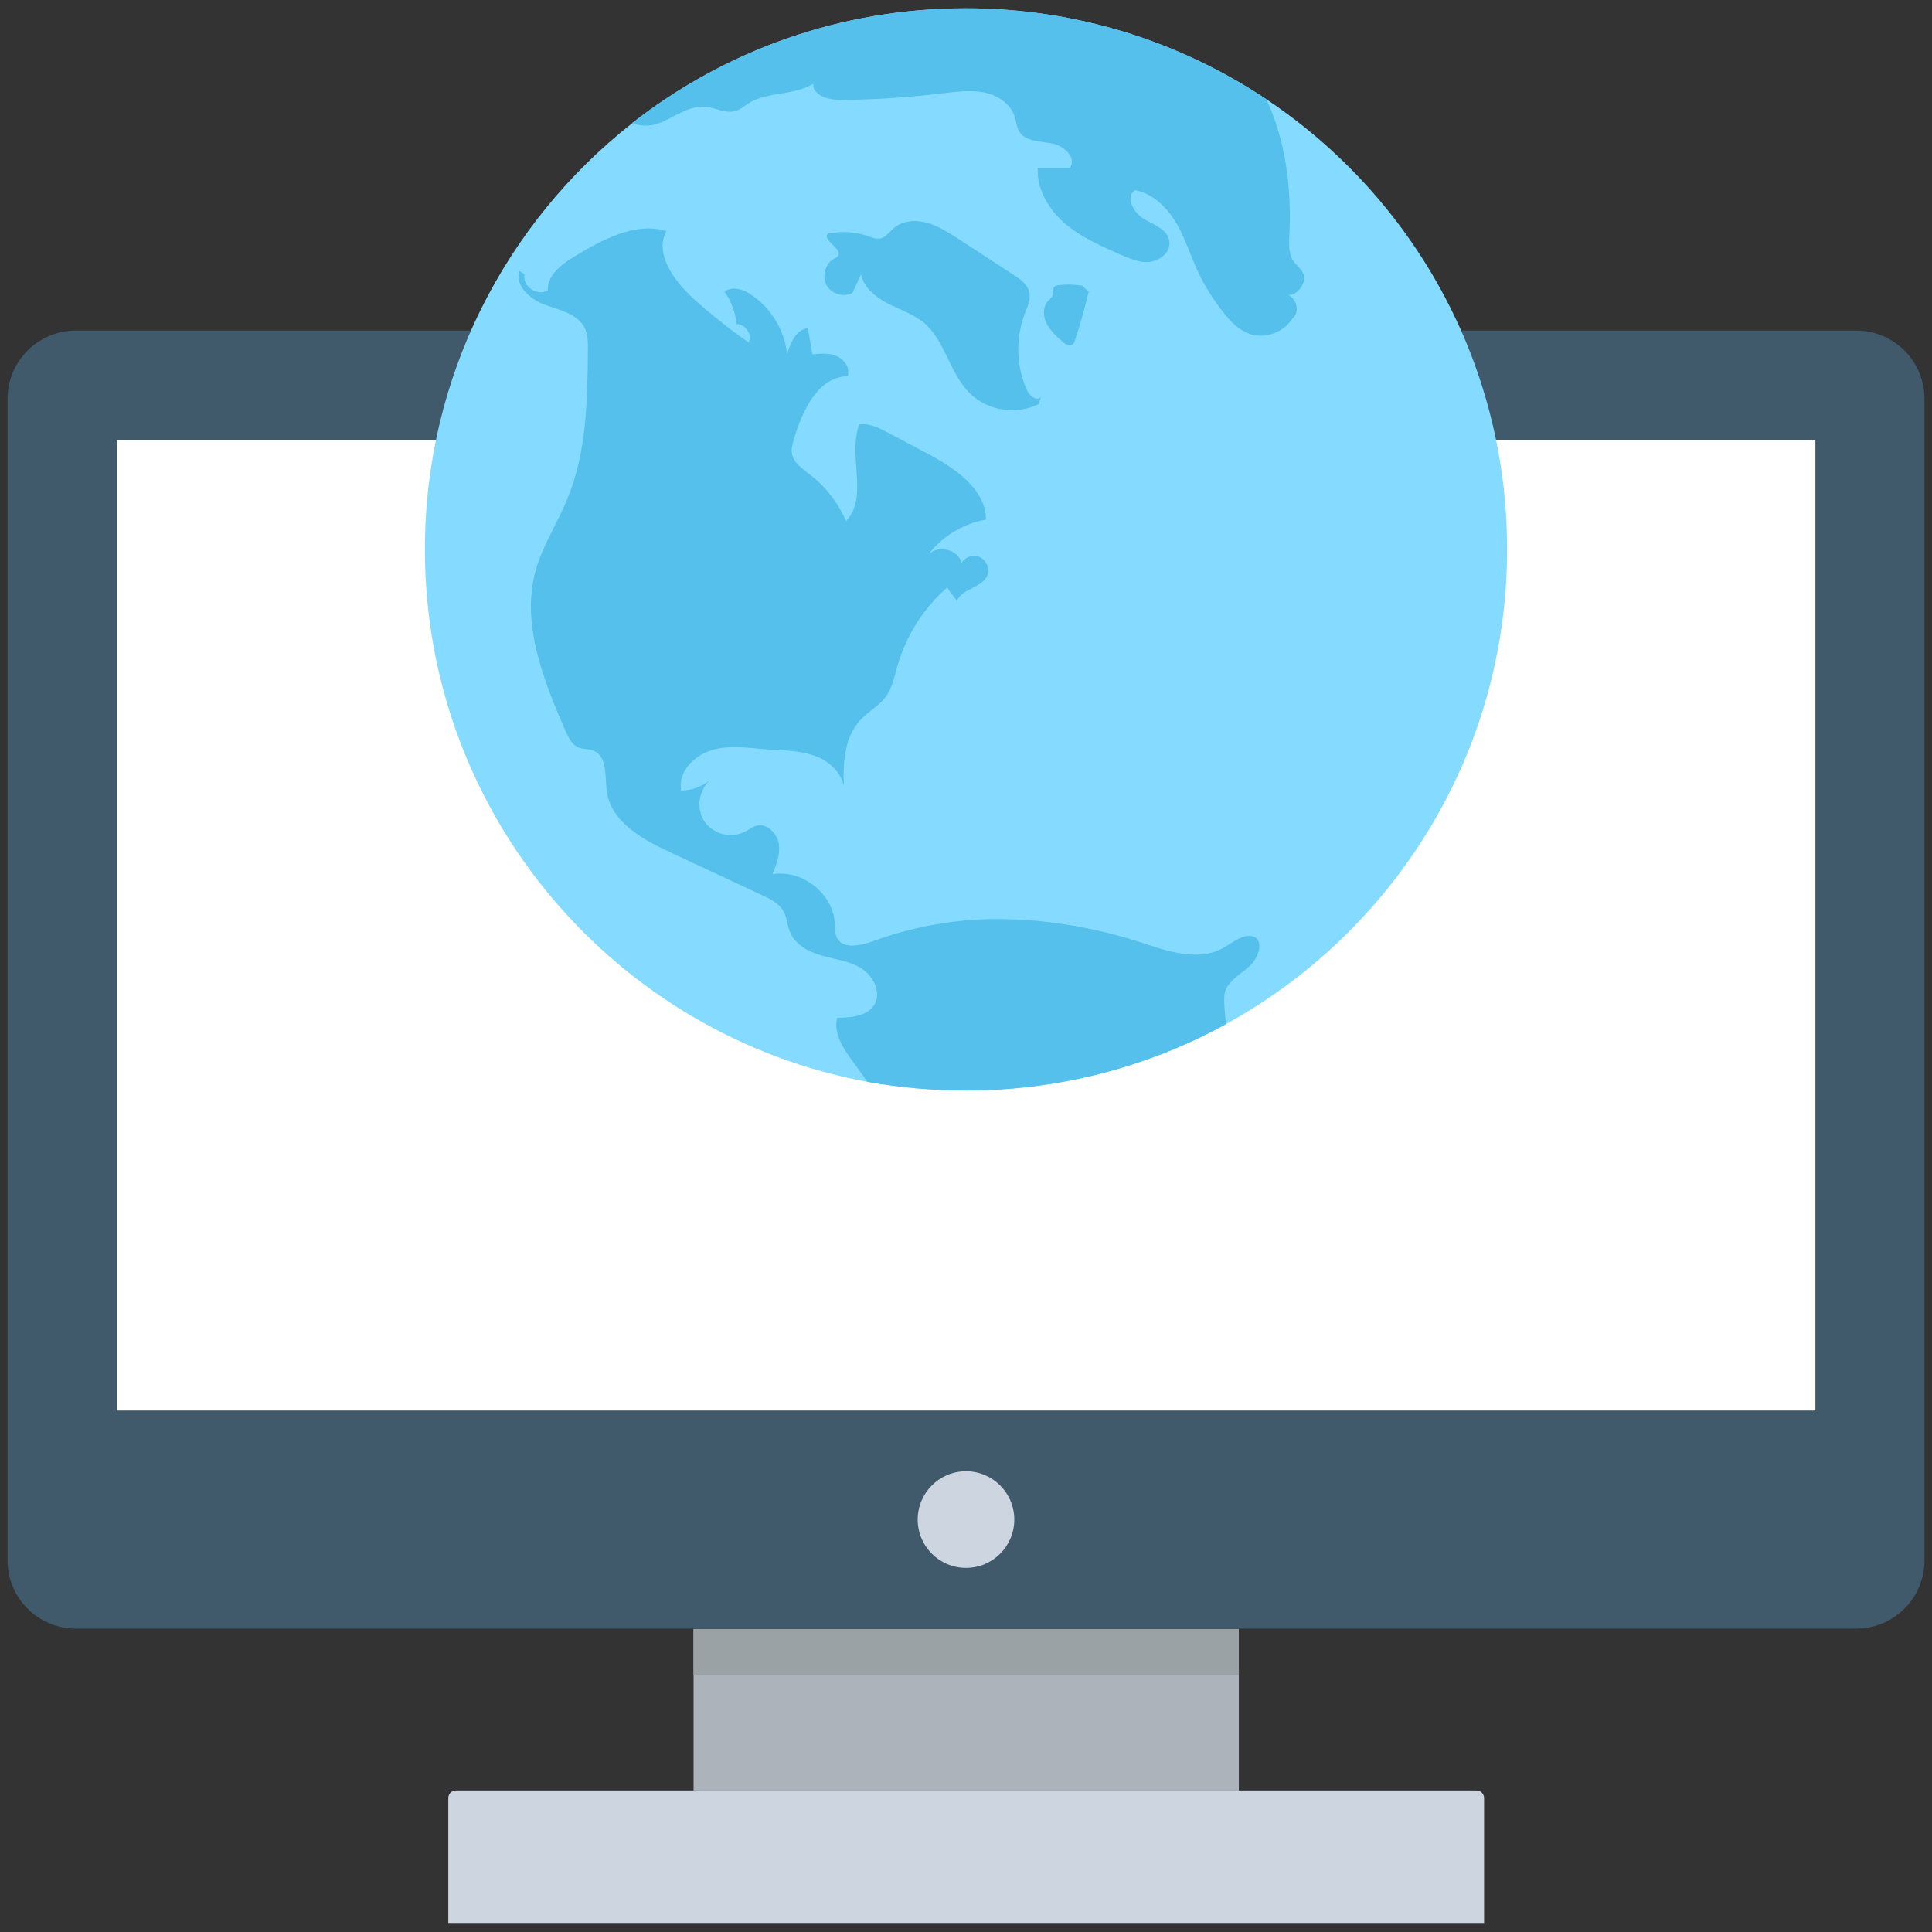 <?xml version="1.0" encoding="utf-8"?>
<!-- Generator: Adobe Illustrator 18.0.0, SVG Export Plug-In . SVG Version: 6.00 Build 0)  -->
<!DOCTYPE svg PUBLIC "-//W3C//DTD SVG 1.1//EN" "http://www.w3.org/Graphics/SVG/1.1/DTD/svg11.dtd">
<svg version="1.1" id="Layer_1" xmlns="http://www.w3.org/2000/svg" xmlns:xlink="http://www.w3.org/1999/xlink" x="0px" y="0px"
	 viewBox="0 0 512 512" enable-background="new 0 0 512 512" xml:space="preserve">
<rect x="0" y="0" width="512" height="512" fill="#333333" stroke="none"/>
<g>
	<g>
		<path fill="#40596B" d="M491.9,87.6H20.1c-10,0-18.1,8.1-18.1,18.1v307.8c0,10,8.1,18.1,18.1,18.1h471.8c10,0,18.1-8.1,18.1-18.1
			V105.7C510,95.7,501.9,87.6,491.9,87.6z"/>
		<rect x="31" y="116.6" fill="#FFFFFF" width="450.1" height="257.2"/>
		<rect x="183.8" y="431.7" fill="#ACB3BA" width="144.5" height="42.8"/>
		<path fill="#CDD6E0" d="M120.8,474.5h270.5c1.1,0,2,0.9,2,2v33.3H118.8v-33.3C118.8,475.4,119.7,474.5,120.8,474.5z"/>
		<circle fill="#CDD6E0" cx="256" cy="402.7" r="12.8"/>
		<rect x="183.8" y="431.7" fill="#9BA2A5" width="144.5" height="12.1"/>
	</g>
	<g>
		<path fill="#84DBFF" d="M399.4,145.6c0,54.2-30.1,101.4-74.5,125.8C304.5,282.6,281,289,256,289c-8.9,0-17.6-0.8-26.1-2.3h0
			c-66.7-12.3-117.3-70.8-117.3-141.1c0-45.8,21.5-86.7,55-113c0,0,0,0,0,0C192,13.5,222.6,2.2,256,2.2c29.4,0,56.8,8.9,79.6,24.1
			C374.1,52,399.4,95.8,399.4,145.6z"/>
		<path fill="#54C0EB" d="M331.2,256c-2.3,2.1-5.4,3.7-6.5,6.6c-0.6,1.6-0.1,5.7,0.2,8.8C304.5,282.6,281,289,256,289
			c-8.9,0-17.6-0.8-26.1-2.3h0c-1.4-1.9-2.8-3.9-4.2-5.8c-2.4-3.3-4.9-7.3-3.8-11.2c3.7,0,8.1-0.4,9.9-3.6c1.8-3.2-0.4-7.4-3.4-9.4
			c-3.1-2-6.9-2.4-10.4-3.4c-3.5-1-7.2-2.8-8.6-6.2c-0.8-1.8-0.8-3.8-1.7-5.5c-1.2-2.2-3.6-3.4-5.8-4.4c-8.1-3.8-16.1-7.5-24.2-11.3
			c-7.4-3.4-15.8-8.1-16.9-16.2c-0.5-4,0.2-9.3-3.6-10.8c-1.3-0.5-2.7-0.3-3.9-0.8c-1.7-0.7-2.6-2.6-3.4-4.3
			c-5.9-13.6-11.9-28.6-7.9-42.8c1.9-6.6,5.8-12.5,8.4-18.9c5.1-12.4,5.3-26.2,5.4-39.6c0-1.9,0-3.8-0.8-5.5
			c-1.8-3.8-6.6-4.8-10.5-6.2c-3.9-1.4-8.2-5.1-6.8-9l1.3,0.9c-0.7,3.2,3.6,6,6.2,4.2c-0.2-4.1,3.8-7,7.3-9.1
			c7.4-4.4,15.8-9,24.1-6.6c-3.2,6,1.9,13,6.8,17.6c4.7,4.3,9.8,8.3,15,12c1.1-2.1-0.9-5-3.2-4.9c-0.3-3.1-1.4-6.1-3.2-8.6
			c2.1-1.6,5.1-0.6,7.2,0.9c5.2,3.5,8.7,9.4,9.4,15.6c0.9-3,2.4-6.5,5.5-6.8c0.4,2.3,0.8,4.6,1.2,6.9c2.2-0.2,4.5-0.4,6.5,0.5
			c2,0.9,3.6,3.2,2.8,5.3c-7.9,0.2-12.1,9.3-14.3,17c-0.3,1.2-0.7,2.4-0.4,3.6c0.4,2.3,2.6,3.8,4.5,5.3c4.3,3.2,7.7,7.6,9.8,12.5
			c6.1-6.4,0.4-17.3,3.5-25.6c2.6-0.4,5,0.8,7.3,2c3.5,1.8,7,3.7,10.4,5.5c7.4,3.9,15.8,9.4,15.9,17.7c-6.3,1.1-12,4.7-15.7,9.8
			c2.2-3.3,8.3-2.2,9.2,1.7c1-1.7,3.3-2.4,5-1.5c1.7,0.9,2.6,3.2,1.8,4.9c-1.5,3.2-6.6,3.4-8,6.6c-0.9-1.2-1.8-2.3-2.6-3.5
			c-6.3,5.5-10.9,12.8-13.2,20.9c-0.8,2.8-1.4,5.8-3.1,8.1c-1.8,2.4-4.5,3.8-6.6,6c-4.3,4.5-4.7,11.2-4.5,17.6
			c-0.7-3.5-3.7-6.5-7.2-7.8c-4.2-1.7-8.8-1.6-13.2-1.9c-4.9-0.4-9.9-1.2-14.6,0.2c-4.7,1.4-9,5.8-8.1,10.7c2.7,0,5.4-1,7.5-2.6
			c-2.8,2.6-3.5,7.2-1.5,10.5c2.2,3.6,7.2,5,10.9,3c1.1-0.5,2-1.3,3.2-1.6c2.7-0.6,5.3,2,5.8,4.8c0.4,2.8-0.6,5.5-1.7,8.1
			c7.7-1.4,16,5,16.5,12.8c0.1,1.4,0,3,0.7,4.2c1.7,2.9,6.1,1.9,9.3,0.8c9.7-3.6,20-5.6,30.3-5.9c2.9-0.1,5.8,0,8.6,0.1
			c10.8,0.6,21.5,2.6,31.8,5.9c7.3,2.4,15.6,5.4,22.3,1.6c2.7-1.5,5.4-4,8.3-2.9C334.9,249.7,333.5,253.8,331.2,256z"/>
		<path fill="#54C0EB" d="M275.8,105c-0.5,1.5-2.8,0.2-3.5-1.3c-3-6.3-3.2-13.9-0.8-20.4c0.8-2,1.8-4.1,1.2-6.2
			c-0.6-1.9-2.3-3.1-4-4.2c-5-3.2-9.9-6.5-14.9-9.7c-2.6-1.7-5.3-3.4-8.3-4.2c-3-0.8-6.5-0.5-8.8,1.6c-1.1,1-2,2.3-3.4,2.6
			c-1.1,0.2-2.2-0.2-3.2-0.6c-3.4-1.2-7.1-1.4-10.7-0.7c-1.7,1.8,4.2,4.1,2.6,6c-0.2,0.3-0.6,0.5-0.9,0.6c-2.4,1.3-3.3,4.6-2.1,7
			c1.3,2.4,4.6,3.4,6.9,2.1c0.8-1.6,1.5-3.3,2.3-4.9c0.7,3.5,3.8,6,7,7.7c3.2,1.6,6.7,2.8,9.5,5c5.8,4.8,6.9,13.5,12.3,18.8
			c4.7,4.7,12.5,5.9,18.4,2.8L275.8,105z"/>
		<path fill="#54C0EB" d="M286.8,75.7c-2.1-0.3-4.2-0.4-6.3-0.1c-0.4,0-0.8,0.1-1.1,0.4c-0.5,0.5-0.2,1.4-0.4,2.1
			c-0.2,0.7-0.8,1.2-1.3,1.7c-1.4,1.6-1.3,4.1-0.3,6s2.5,3.3,4.1,4.7c0.8,0.7,1.9,1.4,2.7,0.8c0.4-0.3,0.5-0.7,0.7-1.2
			c1.4-4.2,2.6-8.5,3.6-12.8L286.8,75.7z"/>
		<path fill="#54C0EB" d="M341.4,78.2c2.2,0.9,3.2,4.6,1.1,6.2c-2.3,3.7-7.2,5.5-11.3,4.1c-2.9-1-5.1-3.3-7-5.7
			c-2.7-3.4-5-7.1-6.8-11c-2-4.3-3.4-8.9-5.8-12.9c-2.4-4-6.2-7.7-10.8-8.5c-2.7,1.7-0.4,6,2.3,7.6c2.8,1.6,6.5,2.9,6.8,6.1
			c0.3,2.7-2.4,4.9-5.1,5.3c-2.7,0.3-5.3-0.8-7.8-1.9c-5.2-2.3-10.5-4.6-14.8-8.3c-4.3-3.7-7.5-9.1-7.2-14.7c2.8,0,5.6,0,8.5,0
			c2-2.6-1.6-6-4.8-6.5c-3.2-0.6-7.1-0.5-8.7-3.3c-0.6-1.2-0.7-2.6-1.1-3.8c-1.1-3.4-4.5-5.7-8.1-6.4c-3.6-0.7-7.2-0.2-10.8,0.2
			c-9,1.1-18,1.7-27.1,1.8c-3.2,0-7.5-1.1-7.4-4.3c-5.1,3.2-12.1,2-17.2,5.2c-1.1,0.7-2.1,1.7-3.4,2c-2.6,0.8-5.3-0.9-7.9-1.1
			c-4.5-0.4-8.3,2.8-12.5,4.4c-2.1,0.8-4.9,0.8-7-0.1C192,13.5,222.6,2.2,256,2.2c29.4,0,56.8,8.9,79.6,24.1
			c5.1,10.9,6.7,23.7,6.1,35.8c-0.1,2.4-0.3,5,1,7c0.8,1.2,2,2,2.6,3.2C346.5,74.8,344,78.2,341.4,78.2z"/>
	</g>
</g>
</svg>
